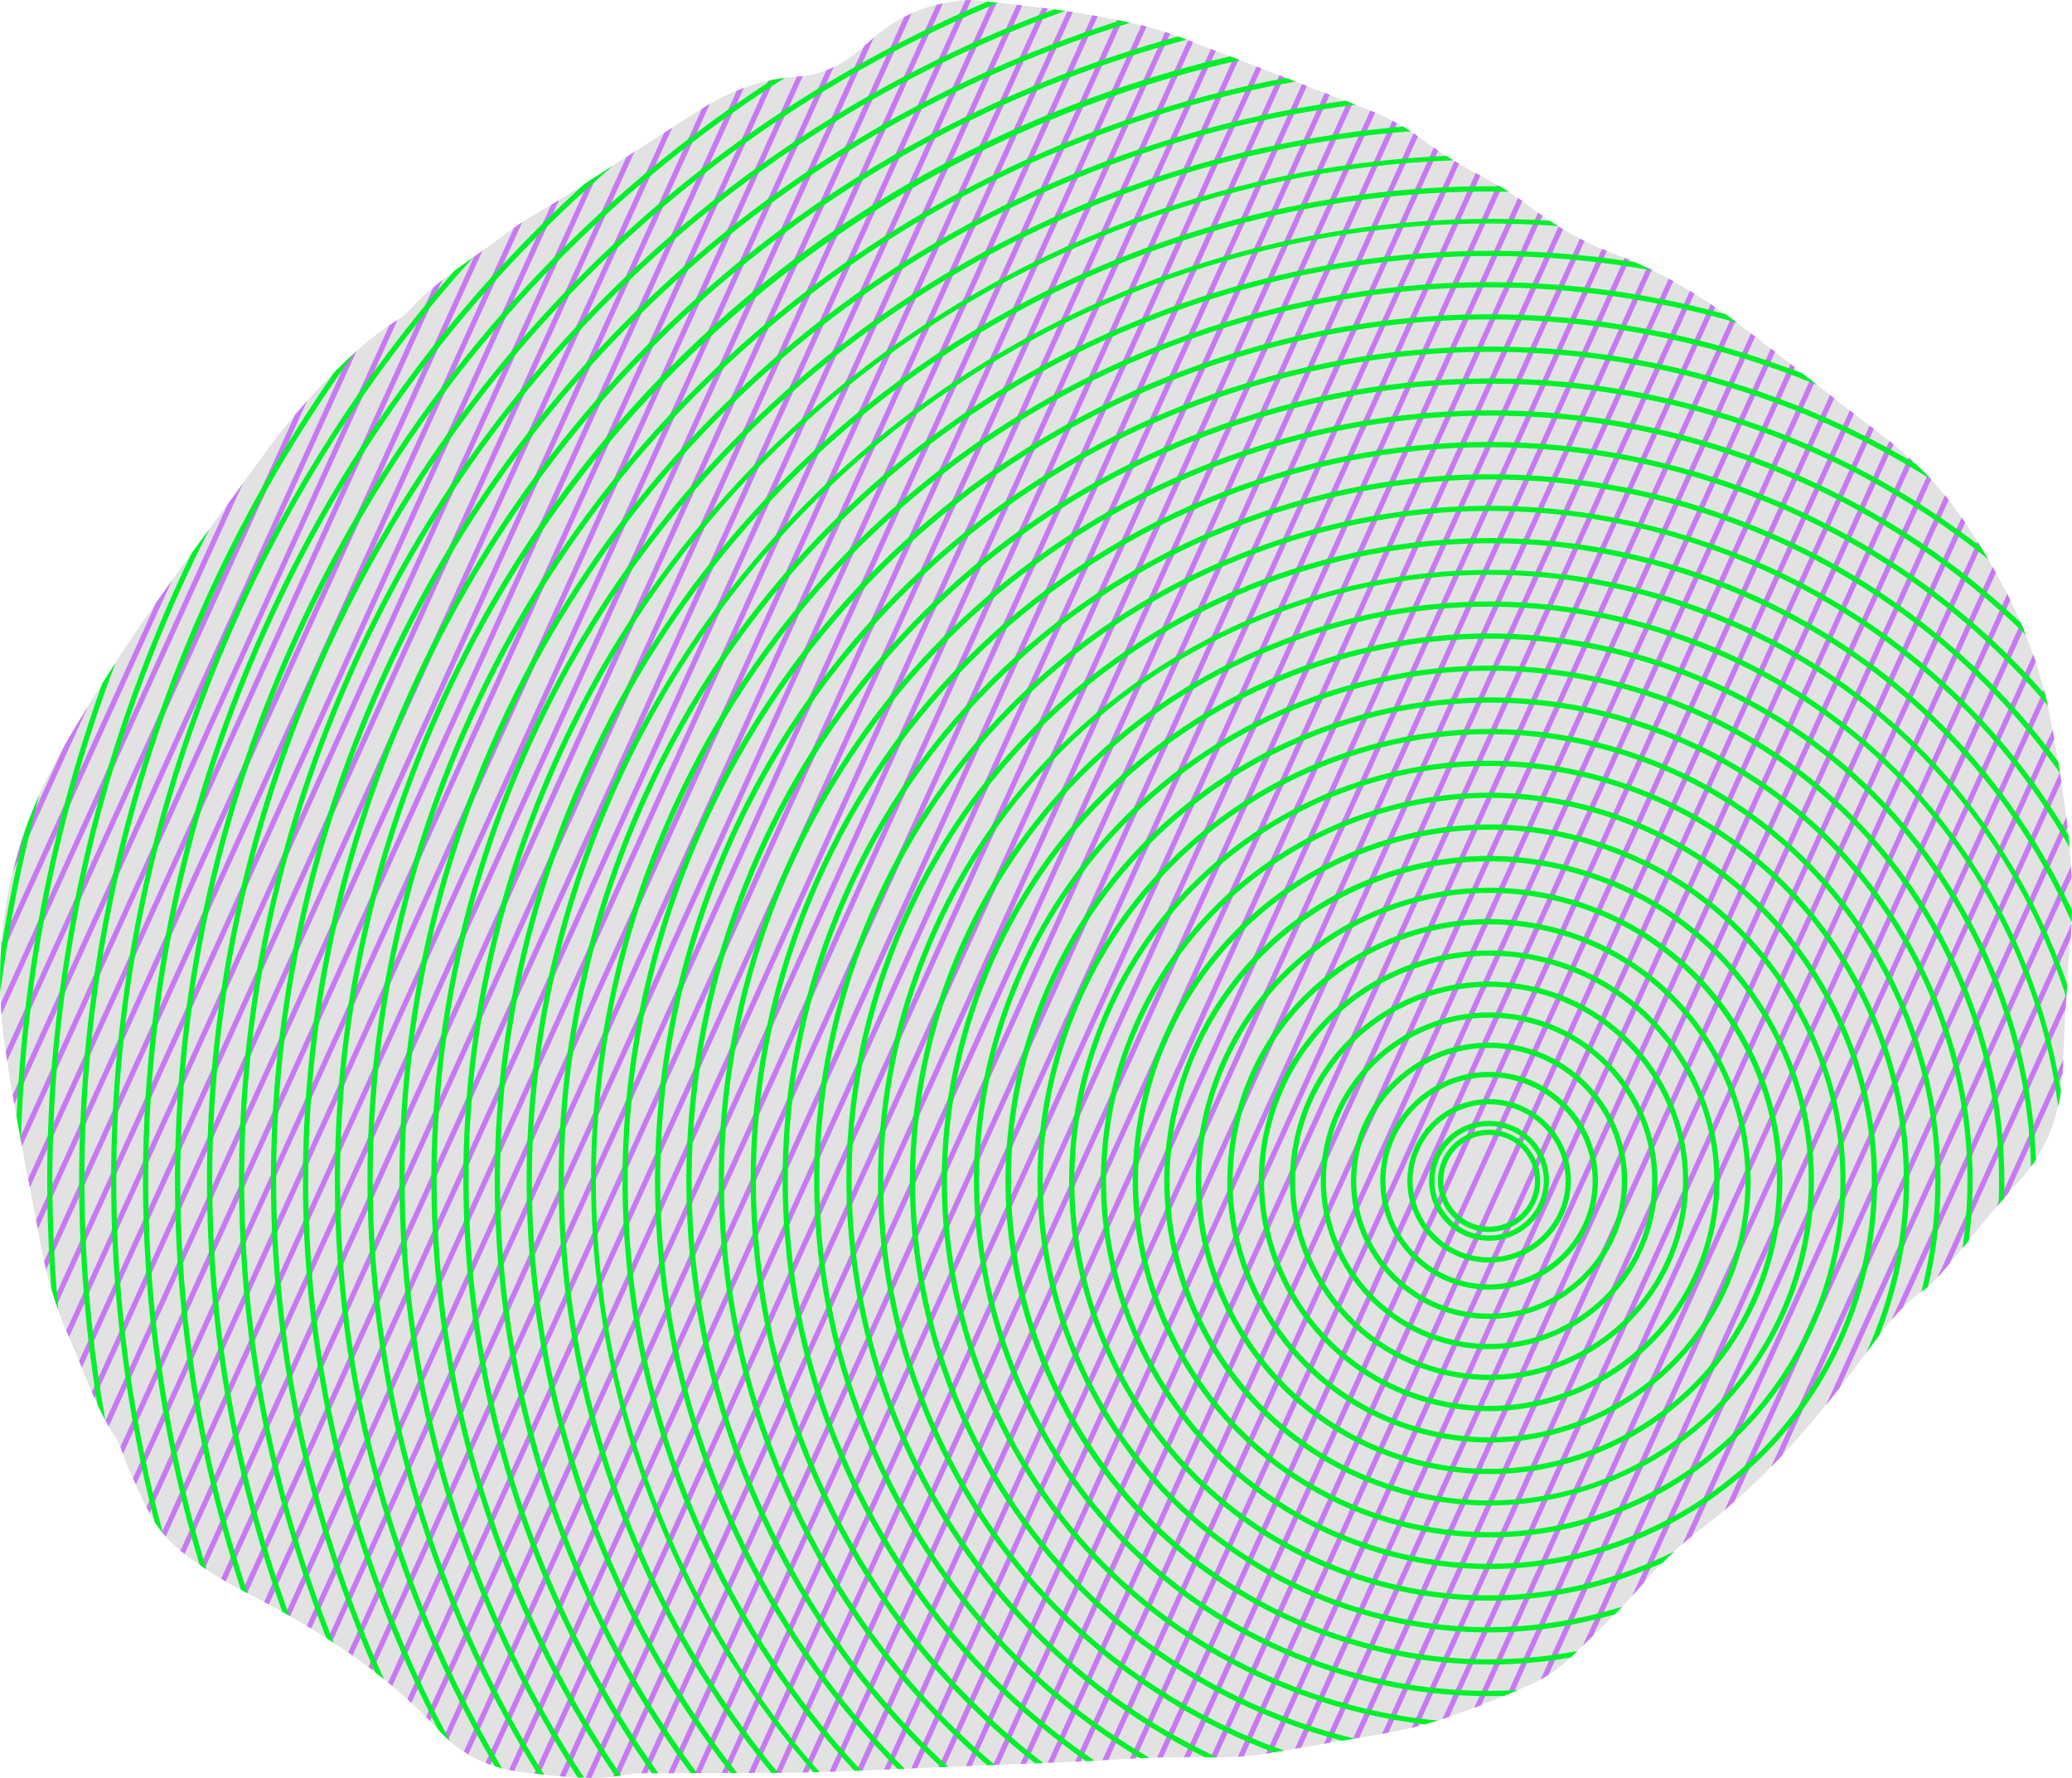 <svg width="169" height="145" viewBox="0 0 169 145" fill="none" xmlns="http://www.w3.org/2000/svg">
<path d="M96.002 143.32C93.016 143.293 90.16 143.582 87.304 143.69C81.16 143.928 75.011 144.19 68.867 144.451C63.885 144.663 58.894 144.564 53.907 144.613C52.952 144.622 51.974 144.555 51.047 144.735C48.276 145.271 45.542 144.852 42.808 144.555C40.091 144.262 37.713 143.221 35.816 141.149C31.226 136.14 25.546 132.649 19.559 129.608C18.037 128.833 16.636 127.892 15.262 126.896C13.857 125.878 12.762 124.604 12.005 123.05C11.451 121.905 10.92 120.748 10.402 119.586C10.059 118.811 9.888 117.928 9.424 117.239C7.748 114.743 6.893 111.883 5.685 109.18C4.591 106.738 3.816 104.22 3.334 101.599C2.334 96.175 1.172 90.774 0.397 85.319C-0.369 79.936 -0.045 74.621 1.528 69.283C3.122 63.859 6.095 59.278 9.046 54.629C12.803 48.71 17.113 43.188 21.199 37.503C23.258 34.638 25.515 32.003 28.055 29.584C29.289 28.412 30.551 27.282 31.992 26.363C32.438 26.079 32.934 25.818 33.276 25.43C35.537 22.845 38.524 21.165 41.195 19.097C42.776 17.876 44.6 16.966 46.294 15.885C49.956 13.547 53.596 11.169 57.272 8.849C59.637 7.353 62.209 6.43 65.033 6.245C67.25 6.101 69.092 5.088 70.678 3.592C72.583 1.795 74.781 0.592 77.385 0.191C78.011 0.097 78.66 -0.048 79.277 0.015C84.025 0.479 88.777 0.997 93.412 2.142C95.462 2.651 97.43 3.498 99.412 4.25C103.381 5.754 107.327 7.317 111.291 8.822C112.989 9.466 114.593 10.295 116.03 11.394C117.643 12.624 119.386 13.61 121.17 14.561C122.476 15.255 123.742 16.056 124.913 16.953C126.954 18.516 129.143 19.773 131.553 20.66C135.265 22.029 138.584 24.016 141.765 26.399C145.67 29.327 149.436 32.431 153.328 35.363C155.977 37.363 158.274 39.665 160.143 42.426C163.571 47.494 166.238 52.926 167.306 58.954C168.36 64.895 169.409 70.9 168.833 76.972C168.504 80.463 168.396 83.945 168.229 87.441C168.067 90.792 166.986 93.842 164.608 96.396C162.657 98.486 160.932 100.783 159.071 102.964C158.387 103.77 157.711 104.648 156.855 105.234C154.774 106.653 153.436 108.68 151.981 110.635C148.112 115.847 143.936 120.77 138.706 124.703C136.837 126.108 135.192 127.73 133.665 129.527C131.954 131.541 129.972 133.329 128.075 135.185C127.161 136.081 126.107 136.816 124.931 137.329C120.944 139.081 116.922 140.726 112.584 141.433C109.444 141.942 106.309 142.505 103.174 143.032C100.75 143.442 98.304 143.275 95.989 143.316L96.002 143.32Z" fill="#E2E2E2"/>
<path d="M88.157 143.654L141.541 26.219C141.424 26.133 141.307 26.047 141.19 25.962L87.68 143.672C87.837 143.663 87.999 143.658 88.157 143.649V143.654Z" fill="#C679F2"/>
<path d="M90.394 143.528L143.161 27.453C143.044 27.363 142.931 27.278 142.814 27.188L89.912 143.555C90.074 143.546 90.232 143.537 90.394 143.528Z" fill="#C679F2"/>
<path d="M85.931 143.743L139.891 25.047C139.774 24.965 139.652 24.88 139.535 24.799L85.453 143.765C85.611 143.761 85.773 143.752 85.931 143.747V143.743Z" fill="#C679F2"/>
<path d="M79.256 144.014L134.721 22.012C134.595 21.948 134.469 21.881 134.338 21.822L78.783 144.037C78.941 144.032 79.103 144.023 79.261 144.019L79.256 144.014Z" fill="#C679F2"/>
<path d="M83.707 143.833L138.208 23.943C138.086 23.867 137.96 23.795 137.838 23.723L83.225 143.856C83.382 143.851 83.544 143.842 83.702 143.838L83.707 143.833Z" fill="#C679F2"/>
<path d="M81.479 143.923L136.481 22.93C136.354 22.862 136.228 22.795 136.107 22.723L81.002 143.941C81.16 143.937 81.322 143.928 81.479 143.923Z" fill="#C679F2"/>
<path d="M97.041 143.312L147.997 31.215C147.88 31.125 147.768 31.034 147.651 30.944L96.568 143.312C96.726 143.312 96.879 143.312 97.037 143.312H97.041Z" fill="#C679F2"/>
<path d="M99.225 143.315L149.609 32.479C149.492 32.389 149.379 32.299 149.262 32.209L98.752 143.319C98.91 143.319 99.067 143.319 99.22 143.319L99.225 143.315Z" fill="#C679F2"/>
<path d="M94.854 143.325L146.391 29.953C146.274 29.863 146.161 29.773 146.044 29.683L94.381 143.334C94.538 143.334 94.696 143.325 94.854 143.32V143.325Z" fill="#C679F2"/>
<path d="M92.638 143.402L144.783 28.696C144.666 28.606 144.549 28.516 144.436 28.431L92.16 143.429C92.322 143.42 92.48 143.411 92.642 143.402H92.638Z" fill="#C679F2"/>
<path d="M72.579 144.293L129.242 19.651C129.116 19.588 128.986 19.525 128.859 19.462L72.102 144.32C72.259 144.311 72.421 144.307 72.579 144.302V144.293Z" fill="#C679F2"/>
<path d="M65.916 144.541L124.17 16.394C124.053 16.309 123.931 16.228 123.814 16.146L65.443 144.55C65.601 144.55 65.759 144.541 65.916 144.541Z" fill="#C679F2"/>
<path d="M63.715 144.577L122.486 15.3C122.364 15.228 122.243 15.151 122.117 15.079L63.246 144.586C63.404 144.586 63.561 144.586 63.719 144.582L63.715 144.577Z" fill="#C679F2"/>
<path d="M61.524 144.59L120.746 14.317C120.62 14.249 120.493 14.182 120.367 14.114L61.051 144.594C61.208 144.594 61.366 144.594 61.519 144.594L61.524 144.59Z" fill="#C679F2"/>
<path d="M59.341 144.595L119.009 13.344C118.887 13.272 118.761 13.204 118.639 13.128L58.877 144.595C59.035 144.595 59.188 144.595 59.345 144.595H59.341Z" fill="#C679F2"/>
<path d="M68.127 144.478L125.809 17.593C125.692 17.507 125.574 17.422 125.457 17.336L67.654 144.492C67.812 144.487 67.974 144.483 68.132 144.474L68.127 144.478Z" fill="#C679F2"/>
<path d="M74.806 144.198L131.059 20.456C130.928 20.402 130.793 20.353 130.663 20.299L74.328 144.22C74.486 144.216 74.648 144.207 74.806 144.202V144.198Z" fill="#C679F2"/>
<path d="M101.445 143.239L151.225 33.733C151.108 33.642 150.991 33.557 150.878 33.467L100.963 143.266C101.125 143.257 101.283 143.248 101.445 143.239Z" fill="#C679F2"/>
<path d="M70.353 144.388L127.489 18.692C127.368 18.62 127.242 18.543 127.12 18.467L69.871 144.406C70.029 144.397 70.191 144.393 70.349 144.388H70.353Z" fill="#C679F2"/>
<path d="M77.028 144.104L132.908 21.187C132.777 21.133 132.642 21.083 132.511 21.029L76.551 144.126C76.708 144.122 76.871 144.113 77.028 144.108V144.104Z" fill="#C679F2"/>
<path d="M126.296 136.599L165.059 51.327C164.987 51.152 164.905 50.976 164.829 50.796L125.652 136.978C125.873 136.861 126.085 136.73 126.292 136.599H126.296Z" fill="#C679F2"/>
<path d="M145.351 118.699L168.644 67.46C168.613 67.185 168.581 66.914 168.55 66.64L144.459 119.636C144.761 119.325 145.058 119.015 145.355 118.699H145.351Z" fill="#C679F2"/>
<path d="M129.927 133.414L166.045 53.962C165.977 53.764 165.914 53.566 165.847 53.372L129.094 134.221C129.373 133.95 129.652 133.68 129.932 133.41L129.927 133.414Z" fill="#C679F2"/>
<path d="M137.982 125.302L167.555 60.251C167.51 60.003 167.469 59.756 167.424 59.508L137.234 125.919C137.478 125.707 137.734 125.505 137.982 125.302Z" fill="#C679F2"/>
<path d="M133.685 129.527C133.811 129.378 133.946 129.234 134.077 129.086L166.893 56.9C166.839 56.679 166.78 56.458 166.726 56.237L133.131 130.144C133.316 129.937 133.509 129.739 133.689 129.527H133.685Z" fill="#C679F2"/>
<path d="M141.454 122.469L168.139 63.765C168.098 63.508 168.058 63.256 168.017 62.999L140.67 123.153C140.936 122.928 141.192 122.694 141.454 122.464V122.469Z" fill="#C679F2"/>
<path d="M163.807 97.315L168.239 87.562C168.239 87.522 168.244 87.481 168.248 87.441C168.266 87.098 168.28 86.756 168.293 86.409L162.82 98.45C163.145 98.067 163.473 97.689 163.807 97.315Z" fill="#C679F2"/>
<path d="M150.025 113.221L168.971 71.544C168.958 71.233 168.94 70.927 168.922 70.616L148.926 114.604C149.295 114.149 149.66 113.685 150.025 113.221Z" fill="#C679F2"/>
<path d="M159.013 103.053L168.486 82.21C168.504 81.814 168.531 81.422 168.554 81.025L158.018 104.206C158.36 103.832 158.684 103.436 159.013 103.053Z" fill="#C679F2"/>
<path d="M155.199 106.643L168.889 76.535C168.92 76.134 168.947 75.733 168.965 75.332L154.271 107.657C154.564 107.31 154.875 106.972 155.199 106.648V106.643Z" fill="#C679F2"/>
<path d="M57.156 144.599L117.306 12.286C117.184 12.204 117.072 12.114 116.95 12.033L56.688 144.599C56.845 144.599 57.003 144.599 57.156 144.599Z" fill="#C679F2"/>
<path d="M110.864 141.726L157.514 39.106C157.411 38.994 157.307 38.881 157.199 38.769L110.355 141.811C110.527 141.784 110.693 141.753 110.864 141.726Z" fill="#C679F2"/>
<path d="M103.765 142.936L152.842 34.975C152.725 34.885 152.613 34.795 152.496 34.709L103.256 143.022C103.427 142.995 103.594 142.964 103.765 142.936Z" fill="#C679F2"/>
<path d="M108.499 142.126L156.014 37.605C155.906 37.502 155.793 37.403 155.68 37.304L107.99 142.211C108.161 142.184 108.328 142.153 108.499 142.126Z" fill="#C679F2"/>
<path d="M106.134 142.528L154.455 36.233C154.342 36.138 154.225 36.048 154.112 35.958L105.625 142.613C105.796 142.586 105.963 142.555 106.134 142.528Z" fill="#C679F2"/>
<path d="M113.238 141.312L158.942 40.769C158.843 40.643 158.744 40.517 158.644 40.391L112.725 141.406C112.896 141.379 113.067 141.339 113.238 141.307V141.312Z" fill="#C679F2"/>
<path d="M123.495 137.964L163.969 48.931C163.888 48.764 163.807 48.602 163.726 48.435L122.914 138.208C123.108 138.127 123.301 138.046 123.495 137.964Z" fill="#C679F2"/>
<path d="M120.81 139.063L162.797 46.696C162.712 46.543 162.626 46.386 162.54 46.232L120.242 139.284C120.431 139.212 120.621 139.14 120.81 139.063Z" fill="#C679F2"/>
<path d="M118.198 140.014L161.573 44.602C161.483 44.458 161.393 44.309 161.303 44.165L117.648 140.194C117.833 140.136 118.018 140.072 118.203 140.009L118.198 140.014Z" fill="#C679F2"/>
<path d="M115.666 140.776L160.288 42.616C160.248 42.553 160.207 42.49 160.162 42.427C160.113 42.35 160.054 42.278 160.004 42.206L115.139 140.906C115.314 140.861 115.49 140.825 115.666 140.78V140.776Z" fill="#C679F2"/>
<path d="M1.168 90.049L29.083 28.633C28.808 28.881 28.542 29.128 28.272 29.385L1.037 89.301C1.078 89.549 1.123 89.796 1.168 90.044V90.049Z" fill="#C679F2"/>
<path d="M11.082 121.072L63.169 6.484C62.993 6.516 62.822 6.556 62.651 6.592L10.848 120.554C10.924 120.726 11.001 120.901 11.082 121.072Z" fill="#C679F2"/>
<path d="M10.032 118.573L60.673 7.174C60.483 7.241 60.294 7.309 60.105 7.386L9.82 118.005C9.897 118.19 9.964 118.383 10.032 118.577V118.573Z" fill="#C679F2"/>
<path d="M8.87 116.329L57.898 8.479C57.691 8.601 57.484 8.718 57.281 8.849C57.272 8.853 57.263 8.862 57.254 8.867L8.613 115.86C8.699 116.018 8.78 116.175 8.87 116.329Z" fill="#C679F2"/>
<path d="M7.722 114.049L54.836 10.412C54.615 10.552 54.394 10.696 54.173 10.835L7.492 113.522C7.569 113.698 7.645 113.874 7.722 114.049Z" fill="#C679F2"/>
<path d="M5.631 109.04L48.673 14.362C48.452 14.507 48.231 14.646 48.011 14.79L5.406 108.508C5.483 108.684 5.555 108.864 5.636 109.04H5.631Z" fill="#C679F2"/>
<path d="M6.676 111.545L51.753 12.381C51.533 12.525 51.312 12.665 51.091 12.809L6.455 110.996C6.527 111.176 6.604 111.36 6.676 111.541V111.545Z" fill="#C679F2"/>
<path d="M16.708 127.902L74.353 1.098C74.151 1.188 73.953 1.278 73.754 1.377L16.348 127.659C16.465 127.74 16.586 127.817 16.708 127.898V127.902Z" fill="#C679F2"/>
<path d="M12.01 123.046C12.068 123.172 12.136 123.289 12.199 123.41L65.488 6.196C65.34 6.214 65.195 6.237 65.042 6.246C65.024 6.246 65.011 6.246 64.993 6.25L11.951 122.924C11.969 122.964 11.987 123.005 12.01 123.046Z" fill="#C679F2"/>
<path d="M15.053 126.735L71.271 3.07C71.073 3.237 70.874 3.408 70.685 3.588C70.618 3.651 70.55 3.705 70.482 3.764L14.711 126.465C14.824 126.559 14.941 126.645 15.058 126.735H15.053Z" fill="#C679F2"/>
<path d="M13.519 125.311L67.997 5.471C67.803 5.561 67.61 5.646 67.412 5.723L13.217 124.951C13.316 125.072 13.415 125.194 13.523 125.316L13.519 125.311Z" fill="#C679F2"/>
<path d="M0.049 78.089L14.036 47.322C13.599 47.93 13.166 48.543 12.734 49.156L0.125 76.886C0.094 77.287 0.067 77.688 0.049 78.084V78.089Z" fill="#C679F2"/>
<path d="M0.586 86.517L25.05 32.696C24.717 33.07 24.388 33.449 24.064 33.831L0.469 85.742C0.505 85.999 0.545 86.26 0.586 86.517Z" fill="#C679F2"/>
<path d="M18.407 128.973L76.908 0.286C76.737 0.322 76.561 0.349 76.39 0.39L18.037 128.748C18.159 128.825 18.28 128.901 18.402 128.973H18.407Z" fill="#C679F2"/>
<path d="M0.127 82.728L19.812 39.426C19.402 39.989 18.988 40.552 18.578 41.111L0.068 81.823C0.086 82.125 0.104 82.427 0.127 82.728Z" fill="#C679F2"/>
<path d="M1.536 69.278C1.36 69.877 1.203 70.472 1.059 71.066L7.194 57.57C6.514 58.665 5.851 59.764 5.216 60.886L1.829 68.336C1.725 68.647 1.626 68.962 1.536 69.278Z" fill="#C679F2"/>
<path d="M2.438 96.851L36.092 22.822C35.84 23.02 35.592 23.228 35.345 23.435L2.299 96.13L2.438 96.855V96.851Z" fill="#C679F2"/>
<path d="M1.789 93.476L32.421 26.101C32.281 26.186 32.137 26.276 32.002 26.362C31.916 26.416 31.84 26.474 31.759 26.533L1.654 92.742C1.699 92.985 1.744 93.228 1.789 93.476Z" fill="#C679F2"/>
<path d="M54.971 144.604L115.652 11.119C115.535 11.033 115.414 10.952 115.297 10.871L54.498 144.608C54.656 144.608 54.813 144.608 54.967 144.608L54.971 144.604Z" fill="#C679F2"/>
<path d="M3.761 103.554L42.595 18.124C42.37 18.268 42.145 18.417 41.924 18.57L3.604 102.869C3.653 103.099 3.707 103.329 3.761 103.554Z" fill="#C679F2"/>
<path d="M4.62 106.464L45.598 16.322C45.387 16.453 45.17 16.579 44.954 16.705L4.422 105.869C4.485 106.067 4.553 106.27 4.62 106.468V106.464Z" fill="#C679F2"/>
<path d="M3.085 100.234L39.352 20.453C39.122 20.615 38.892 20.782 38.658 20.944L2.945 99.504C2.99 99.748 3.035 99.991 3.08 100.234H3.085Z" fill="#C679F2"/>
<path d="M41.947 144.428L104.742 6.295C104.606 6.245 104.476 6.191 104.341 6.142L41.52 144.338C41.664 144.37 41.803 144.401 41.947 144.424V144.428Z" fill="#C679F2"/>
<path d="M39.998 143.919L102.887 5.578C102.752 5.528 102.621 5.474 102.486 5.425L39.602 143.761C39.732 143.815 39.863 143.869 39.998 143.919Z" fill="#C679F2"/>
<path d="M38.196 143.081L101.026 4.866C100.891 4.816 100.761 4.762 100.626 4.713L37.836 142.842C37.958 142.918 38.075 143.004 38.196 143.076V143.081Z" fill="#C679F2"/>
<path d="M44.014 144.686L106.601 7.012C106.466 6.962 106.335 6.908 106.2 6.858L43.568 144.636C43.717 144.654 43.866 144.668 44.014 144.686Z" fill="#C679F2"/>
<path d="M46.105 144.897L108.458 7.727C108.323 7.678 108.192 7.624 108.057 7.574L45.65 144.856C45.799 144.87 45.952 144.883 46.101 144.897H46.105Z" fill="#C679F2"/>
<path d="M50.507 144.815L112.165 9.177C112.035 9.123 111.904 9.069 111.769 9.015L50.002 144.891C50.169 144.873 50.34 144.842 50.507 144.815Z" fill="#C679F2"/>
<path d="M52.785 144.609L113.953 10.047C113.827 9.98 113.701 9.912 113.575 9.845L52.312 144.618C52.47 144.618 52.628 144.613 52.785 144.613V144.609Z" fill="#C679F2"/>
<path d="M48.244 144.983L110.317 8.444C110.182 8.395 110.051 8.341 109.916 8.291L47.775 144.983C47.933 144.983 48.086 144.983 48.244 144.983Z" fill="#C679F2"/>
<path d="M36.556 141.878L99.17 4.15C99.035 4.101 98.904 4.047 98.769 3.997L36.236 141.559C36.344 141.667 36.448 141.779 36.561 141.878H36.556Z" fill="#C679F2"/>
<path d="M31.997 137.5L93.52 2.164C93.489 2.155 93.457 2.146 93.421 2.137C93.313 2.11 93.205 2.088 93.097 2.061L31.654 137.221C31.767 137.316 31.884 137.406 31.997 137.5Z" fill="#C679F2"/>
<path d="M25.386 132.82L85.451 0.695C85.302 0.677 85.153 0.655 85.009 0.637L25.021 132.599C25.143 132.671 25.265 132.748 25.391 132.824L25.386 132.82Z" fill="#C679F2"/>
<path d="M27.091 133.887L87.503 0.984C87.359 0.961 87.21 0.939 87.061 0.916L26.727 133.653C26.848 133.73 26.97 133.806 27.091 133.887Z" fill="#C679F2"/>
<path d="M23.667 131.807L83.384 0.444C83.236 0.426 83.087 0.408 82.938 0.39L23.293 131.595C23.419 131.667 23.541 131.735 23.667 131.807Z" fill="#C679F2"/>
<path d="M21.925 130.843L81.305 0.214C81.156 0.2 81.008 0.182 80.854 0.169L21.547 130.64C21.673 130.708 21.799 130.775 21.925 130.843Z" fill="#C679F2"/>
<path d="M20.164 129.915L79.215 0.011C79.062 0.002 78.904 -0.002 78.746 0.011L19.781 129.717C19.907 129.78 20.034 129.848 20.16 129.911L20.164 129.915Z" fill="#C679F2"/>
<path d="M33.555 138.878L95.44 2.745C95.304 2.699 95.169 2.65 95.034 2.609L33.227 138.572C33.339 138.671 33.447 138.774 33.555 138.878Z" fill="#C679F2"/>
<path d="M35.069 140.352L97.313 3.43C97.178 3.381 97.047 3.327 96.912 3.277L34.744 140.028C34.852 140.136 34.96 140.244 35.064 140.352H35.069Z" fill="#C679F2"/>
<path d="M28.758 135.018L89.534 1.322C89.39 1.295 89.246 1.272 89.097 1.245L28.402 134.77C28.52 134.852 28.641 134.937 28.758 135.018Z" fill="#C679F2"/>
<path d="M30.398 136.216L91.544 1.709C91.4 1.677 91.255 1.65 91.111 1.623L30.047 135.955C30.164 136.04 30.281 136.13 30.394 136.22L30.398 136.216Z" fill="#C679F2"/>
<path d="M128.264 73.382C115.629 69.63 102.295 76.855 98.539 89.491C96.719 95.612 97.394 102.077 100.44 107.689C103.48 113.302 108.53 117.397 114.652 119.217C116.904 119.888 119.206 120.217 121.49 120.217C125.413 120.217 129.301 119.239 132.85 117.316C138.463 114.275 142.558 109.225 144.377 103.104C146.197 96.982 145.522 90.518 142.476 84.905C139.431 79.292 134.386 75.198 128.264 73.378V73.382ZM143.963 102.987C142.179 109 138.157 113.955 132.643 116.942C127.129 119.928 120.782 120.595 114.769 118.807C102.359 115.122 95.259 102.027 98.949 89.612C101.976 79.423 111.341 72.815 121.467 72.815C123.674 72.815 125.918 73.13 128.143 73.788C140.553 77.477 147.652 90.572 143.963 102.982V102.987Z" fill="#00F02B"/>
<path d="M123.639 82.742C116.162 81.535 109.103 86.643 107.9 94.116C106.697 101.589 111.801 108.653 119.274 109.855C120.009 109.972 120.743 110.031 121.464 110.031C128.081 110.031 133.928 105.22 135.013 98.481C136.216 91.008 131.112 83.945 123.639 82.742ZM134.59 98.414C134.027 101.923 132.13 104.999 129.248 107.08C126.369 109.162 122.851 109.995 119.342 109.432C112.099 108.265 107.157 101.427 108.319 94.184C109.369 87.652 115.035 82.994 121.446 82.994C122.144 82.994 122.855 83.048 123.567 83.166C127.076 83.729 130.153 85.625 132.234 88.508C134.315 91.386 135.153 94.904 134.585 98.414H134.59Z" fill="#00F02B"/>
<path d="M127.107 75.724C121.611 74.215 115.855 74.936 110.899 77.751C105.944 80.571 102.386 85.148 100.877 90.644C99.368 96.139 100.088 101.896 102.904 106.851C105.724 111.806 110.3 115.365 115.796 116.874C117.674 117.392 119.584 117.644 121.481 117.644C125.134 117.644 128.738 116.698 131.999 114.842C136.954 112.022 140.513 107.446 142.022 101.95C145.139 90.603 138.445 78.837 127.098 75.72L127.107 75.724ZM141.621 101.838C140.139 107.225 136.652 111.712 131.796 114.473C126.94 117.234 121.301 117.941 115.918 116.464C110.53 114.982 106.044 111.495 103.282 106.639C100.521 101.784 99.814 96.144 101.291 90.761C102.773 85.373 106.26 80.887 111.116 78.125C114.309 76.305 117.846 75.382 121.422 75.382C123.283 75.382 125.152 75.634 126.994 76.139C138.112 79.193 144.675 90.725 141.621 101.842V101.838Z" fill="#00F02B"/>
<path d="M124.796 80.404C120.553 79.512 116.21 80.327 112.579 82.697C108.944 85.066 106.453 88.71 105.561 92.958C104.669 97.206 105.485 101.544 107.854 105.175C110.223 108.81 113.868 111.301 118.116 112.193C119.237 112.427 120.359 112.544 121.458 112.544C128.976 112.544 135.742 107.283 137.35 99.639C139.193 90.873 133.562 82.242 124.796 80.4V80.404ZM136.936 99.553C135.373 106.995 128.782 112.116 121.462 112.116C120.39 112.116 119.296 112.004 118.206 111.779C114.07 110.909 110.521 108.481 108.214 104.945C105.908 101.409 105.111 97.184 105.98 93.048C106.85 88.913 109.278 85.364 112.814 83.057C115.417 81.359 118.39 80.481 121.426 80.481C122.517 80.481 123.62 80.593 124.71 80.823C133.246 82.616 138.729 91.021 136.936 99.553Z" fill="#00F02B"/>
<path d="M125.954 78.062C115.9 75.585 105.702 81.747 103.22 91.801C100.742 101.856 106.904 112.054 116.959 114.536C118.463 114.905 119.972 115.086 121.454 115.086C129.891 115.086 137.581 109.351 139.693 100.797C140.896 95.928 140.126 90.878 137.531 86.585C134.936 82.292 130.824 79.265 125.954 78.062ZM139.279 100.693C136.855 110.518 126.891 116.545 117.062 114.117C107.238 111.694 101.215 101.73 103.639 91.9C105.702 83.544 113.215 77.941 121.459 77.941C122.909 77.941 124.382 78.112 125.855 78.477C130.617 79.653 134.635 82.608 137.171 86.806C139.707 91.004 140.455 95.937 139.283 100.693H139.279Z" fill="#00F02B"/>
<path d="M135.175 59.337C114.792 51.774 92.057 62.202 84.494 82.581C80.832 92.455 81.228 103.162 85.62 112.735C90.012 122.307 97.864 129.595 107.738 133.262C112.206 134.92 116.846 135.749 121.477 135.749C123.698 135.749 125.914 135.555 128.108 135.177C128.292 134.996 128.477 134.821 128.662 134.645C121.77 135.951 114.634 135.37 107.886 132.866C87.728 125.384 77.413 102.892 84.895 82.734C90.724 67.031 105.652 57.301 121.499 57.301C125.999 57.301 130.572 58.085 135.027 59.738C144.793 63.364 152.563 70.572 156.905 80.04C160.072 86.946 161.131 94.446 160.072 101.788C160.243 101.581 160.419 101.374 160.586 101.167C161.496 93.964 160.396 86.63 157.293 79.865C152.901 70.292 145.049 63.004 135.175 59.337Z" fill="#00F02B"/>
<path d="M29.23 131.955C19.707 107.319 20.347 80.454 31.032 56.3C41.717 32.147 61.168 13.597 85.799 4.074C87.907 3.258 90.033 2.52 92.173 1.853C91.898 1.79 91.624 1.731 91.344 1.673C89.434 2.285 87.533 2.948 85.646 3.677C60.907 13.241 41.37 31.867 30.64 56.129C19.91 80.386 19.266 107.369 28.834 132.113C29.392 133.554 29.983 134.977 30.6 136.383C30.843 136.572 31.082 136.757 31.32 136.95C30.582 135.311 29.883 133.649 29.23 131.959V131.955Z" fill="#00F02B"/>
<path d="M61.322 120.991C54.727 104.927 54.781 87.26 61.471 71.237C71.881 46.327 96.089 31.291 121.54 31.291C129.878 31.291 138.351 32.903 146.513 36.313C152.292 38.728 157.536 41.885 162.185 45.629C161.982 45.282 161.775 44.939 161.563 44.593C157.103 41.133 152.126 38.196 146.675 35.917C113.386 22.006 74.984 37.777 61.074 71.071C54.336 87.197 54.281 104.981 60.921 121.148C64.552 129.995 69.957 137.775 76.741 144.113C76.939 144.104 77.142 144.095 77.34 144.086C70.453 137.739 64.98 129.91 61.318 120.986L61.322 120.991Z" fill="#00F02B"/>
<path d="M16.983 49.399C20.285 42.043 24.294 35.151 28.925 28.777C28.637 29.043 28.349 29.309 28.065 29.579C27.803 29.827 27.547 30.079 27.29 30.336C23.186 36.223 19.596 42.534 16.592 49.228C7.267 70.003 4.362 92.544 7.934 114.513C8.136 114.95 8.353 115.383 8.587 115.811C4.681 93.495 7.501 70.531 16.983 49.404V49.399Z" fill="#00F02B"/>
<path d="M14.64 48.25C15.419 46.516 16.239 44.809 17.095 43.124C16.604 43.791 16.118 44.457 15.631 45.12C15.158 46.097 14.699 47.079 14.253 48.07C6.072 66.255 2.708 85.769 4.19 105.107C4.365 105.688 4.554 106.269 4.757 106.842C2.933 86.994 6.244 66.917 14.64 48.246V48.25Z" fill="#00F02B"/>
<path d="M0.028 80.927C0.721 75.503 1.789 70.12 3.217 64.796C2.771 65.778 2.366 66.787 2.005 67.823C1.235 71.026 0.586 74.251 0.082 77.49C0.01 78.634 -0.008 79.783 0.028 80.931V80.927Z" fill="#00F02B"/>
<path d="M106.738 135.203C85.287 127.086 74.435 103.031 82.552 81.58C88.841 64.958 104.697 54.702 121.504 54.702C126.382 54.702 131.346 55.566 136.175 57.395C153.419 63.918 163.806 80.738 163.009 98.229C163.158 98.054 163.311 97.882 163.46 97.711C164.032 80.238 153.572 63.522 136.328 56.999C114.652 48.8 90.354 59.76 82.156 81.432C73.958 103.103 84.917 127.406 106.589 135.604C111.467 137.451 116.481 138.325 121.414 138.325C121.846 138.325 122.274 138.316 122.702 138.302C123.076 138.145 123.45 137.987 123.824 137.825C118.175 138.154 112.368 137.334 106.742 135.203H106.738Z" fill="#00F02B"/>
<path d="M118.889 92.139C116.596 93.553 115.88 96.567 117.294 98.864C117.979 99.977 119.056 100.756 120.326 101.054C120.704 101.144 121.087 101.189 121.466 101.189C122.362 101.189 123.24 100.941 124.02 100.459C126.312 99.045 127.029 96.031 125.614 93.734C124.2 91.441 121.186 90.72 118.889 92.139ZM123.794 100.094C122.781 100.72 121.583 100.91 120.425 100.635C119.267 100.36 118.285 99.648 117.659 98.635C116.371 96.54 117.024 93.788 119.119 92.499C119.844 92.053 120.655 91.837 121.452 91.837C122.948 91.837 124.416 92.59 125.258 93.959C126.547 96.054 125.894 98.806 123.799 100.094H123.794Z" fill="#00F02B"/>
<path d="M121.3 87.422C118.931 87.463 116.719 88.427 115.071 90.134C113.422 91.841 112.539 94.085 112.579 96.454C112.62 98.824 113.584 101.035 115.291 102.684C116.958 104.292 119.143 105.175 121.454 105.175C121.508 105.175 121.562 105.175 121.616 105.175C126.508 105.09 130.422 101.035 130.337 96.143C130.296 93.774 129.332 91.562 127.625 89.914C125.918 88.265 123.692 87.377 121.305 87.422H121.3ZM121.602 104.747C121.553 104.747 121.503 104.747 121.449 104.747C119.251 104.747 117.17 103.909 115.584 102.378C113.962 100.81 113.043 98.702 113.003 96.445C112.922 91.787 116.643 87.932 121.305 87.85C121.354 87.85 121.404 87.85 121.454 87.85C126.044 87.85 129.819 91.544 129.9 96.152C129.981 100.81 126.26 104.666 121.598 104.747H121.602Z" fill="#00F02B"/>
<path d="M120.112 89.77C116.513 90.513 114.184 94.045 114.927 97.644C115.288 99.387 116.301 100.887 117.792 101.869C118.896 102.594 120.157 102.968 121.445 102.968C121.896 102.968 122.351 102.923 122.806 102.829C124.549 102.468 126.049 101.455 127.031 99.964C128.009 98.477 128.351 96.698 127.991 94.955C127.247 91.355 123.72 89.031 120.117 89.77H120.112ZM126.666 99.729C125.752 101.121 124.346 102.072 122.716 102.41C121.085 102.748 119.418 102.428 118.026 101.509C116.635 100.594 115.684 99.189 115.346 97.558C114.653 94.189 116.828 90.882 120.198 90.189C120.621 90.103 121.045 90.058 121.459 90.058C124.355 90.058 126.964 92.094 127.567 95.04C127.905 96.671 127.585 98.338 126.666 99.729Z" fill="#00F02B"/>
<path d="M132.873 64.016C124.251 60.967 114.958 61.458 106.706 65.399C98.453 69.341 92.228 76.26 89.178 84.882C86.129 93.503 86.62 102.796 90.561 111.049C94.503 119.301 101.422 125.527 110.044 128.576C113.805 129.905 117.648 130.536 121.427 130.536C126.364 130.536 131.193 129.455 135.603 127.455C135.918 127.135 136.243 126.824 136.571 126.522C131.918 128.847 126.738 130.112 121.427 130.108C117.693 130.108 113.9 129.486 110.183 128.171C101.67 125.157 94.836 119.013 90.944 110.864C87.052 102.715 86.57 93.535 89.579 85.021C92.588 76.508 98.737 69.674 106.886 65.782C111.508 63.575 116.458 62.467 121.431 62.467C125.229 62.467 129.044 63.115 132.729 64.417C141.243 67.426 148.076 73.575 151.968 81.724C155.86 89.873 156.342 99.053 153.333 107.567C152.995 108.522 152.612 109.454 152.202 110.36C152.567 109.864 152.928 109.369 153.297 108.878C153.45 108.49 153.599 108.103 153.738 107.711C156.788 99.089 156.297 89.796 152.355 81.544C148.414 73.291 141.495 67.066 132.873 64.016Z" fill="#00F02B"/>
<path d="M122.471 85.08C119.471 84.81 116.552 85.719 114.241 87.647C111.93 89.576 110.506 92.283 110.236 95.283C109.966 98.278 110.876 101.202 112.804 103.513C114.732 105.824 117.439 107.247 120.439 107.517C120.781 107.549 121.124 107.562 121.466 107.562C127.223 107.562 132.146 103.157 132.674 97.314C132.944 94.319 132.034 91.395 130.106 89.085C128.178 86.774 125.471 85.35 122.471 85.08ZM132.246 97.278C131.984 100.161 130.615 102.769 128.394 104.621C126.173 106.472 123.358 107.355 120.475 107.089C117.592 106.828 114.984 105.459 113.133 103.238C111.277 101.017 110.403 98.202 110.664 95.319C110.925 92.436 112.295 89.828 114.515 87.976C116.479 86.337 118.907 85.463 121.435 85.463C121.768 85.463 122.097 85.476 122.43 85.508C125.313 85.769 127.921 87.138 129.773 89.359C131.628 91.58 132.502 94.395 132.241 97.274L132.246 97.278Z" fill="#00F02B"/>
<path d="M123.18 92.504C121.09 91.553 118.612 92.481 117.657 94.576C117.198 95.59 117.157 96.725 117.549 97.765C117.941 98.81 118.711 99.635 119.729 100.099C120.279 100.351 120.864 100.473 121.454 100.473C121.95 100.473 122.445 100.383 122.918 100.207C123.963 99.815 124.788 99.045 125.252 98.027C126.202 95.932 125.274 93.459 123.18 92.504ZM124.864 97.847C124.45 98.756 123.707 99.45 122.77 99.802C121.833 100.153 120.819 100.117 119.909 99.702C118.999 99.288 118.306 98.545 117.954 97.608C117.603 96.671 117.639 95.657 118.053 94.747C118.68 93.369 120.044 92.554 121.468 92.554C121.986 92.554 122.508 92.662 123.008 92.887C124.887 93.743 125.72 95.963 124.864 97.842V97.847Z" fill="#00F02B"/>
<path d="M26.762 132.797C17.014 107.504 17.699 79.927 28.69 55.147C39.682 30.367 59.664 11.353 84.957 1.605C85.597 1.358 86.232 1.123 86.876 0.894C86.584 0.853 86.286 0.808 85.993 0.768C85.597 0.916 85.201 1.056 84.809 1.209C59.407 10.998 39.339 30.093 28.303 54.976C17.267 79.859 16.578 107.549 26.366 132.951C26.447 133.162 26.537 133.374 26.618 133.586C26.826 133.716 27.033 133.847 27.235 133.982C27.078 133.586 26.916 133.194 26.762 132.797Z" fill="#00F02B"/>
<path d="M42.349 61.872C30.105 90.008 34.101 121.18 50.187 144.861C50.344 144.842 50.498 144.815 50.655 144.788C34.556 121.202 30.529 90.103 42.741 62.039C55.867 31.885 84.341 13.052 115.062 10.705C114.859 10.574 114.648 10.452 114.44 10.326C83.796 12.88 55.457 31.755 42.349 61.872Z" fill="#00F02B"/>
<path d="M35.322 58.427C25.205 81.432 24.655 107.005 33.768 130.424C35.615 135.177 37.827 139.717 40.354 144.033C40.552 144.096 40.751 144.159 40.953 144.213C38.34 139.798 36.066 135.145 34.165 130.267C25.093 106.951 25.642 81.5 35.71 58.594C48.169 30.278 73.03 11.192 101.13 4.904C100.864 4.8 100.594 4.696 100.328 4.593C95.945 5.611 91.603 6.949 87.332 8.611C63.909 17.724 45.44 35.418 35.322 58.423V58.427Z" fill="#00F02B"/>
<path d="M37.663 59.576C25.105 88.23 28.461 119.91 43.844 144.668C44.024 144.69 44.204 144.708 44.38 144.726C28.92 120.041 25.506 88.378 38.055 59.747C50.727 30.836 76.696 11.795 105.665 6.651C105.408 6.552 105.156 6.453 104.899 6.358C76.074 11.71 50.294 30.764 37.663 59.576Z" fill="#00F02B"/>
<path d="M40.004 60.723C27.572 89.192 31.292 120.702 47.117 144.959C47.293 144.968 47.464 144.973 47.639 144.977C31.752 120.806 27.981 89.323 40.396 60.895C53.329 31.286 80.622 12.303 110.569 8.538C110.289 8.429 110.01 8.321 109.735 8.218C79.951 12.231 52.887 31.232 40.004 60.723Z" fill="#00F02B"/>
<path d="M49.371 65.324C41.096 84.576 40.817 105.901 48.583 125.365C51.371 132.361 55.088 138.812 59.588 144.596C59.768 144.596 59.948 144.596 60.128 144.596C55.56 138.776 51.795 132.271 48.979 125.208C41.258 105.847 41.538 84.639 49.763 65.49C57.993 46.341 73.183 31.544 92.543 23.823C101.899 20.088 111.688 18.228 121.467 18.228C123.337 18.228 125.206 18.3 127.071 18.435C126.846 18.291 126.616 18.147 126.395 17.998C94.246 16.003 62.799 34.075 49.376 65.324H49.371Z" fill="#00F02B"/>
<path d="M47.033 64.174C38.452 84.052 38.127 106.084 46.114 126.206C48.749 132.842 52.186 139.004 56.321 144.594C56.497 144.594 56.673 144.594 56.853 144.594C52.659 138.963 49.172 132.747 46.515 126.049C38.569 106.03 38.893 84.115 47.429 64.34C55.965 44.565 71.691 29.299 91.709 21.353C101.345 17.529 111.417 15.619 121.48 15.619C122.007 15.619 122.53 15.628 123.057 15.637C122.818 15.488 122.575 15.339 122.336 15.195C111.935 15.082 101.511 16.997 91.556 20.952C71.434 28.943 55.623 44.29 47.042 64.169L47.033 64.174Z" fill="#00F02B"/>
<path d="M44.692 63.026C32.665 90.769 36.903 121.536 53.174 144.613C53.35 144.613 53.525 144.613 53.701 144.613C37.372 121.631 33.079 90.9 45.084 63.197C53.926 42.796 70.183 27.061 90.859 18.89C99.833 15.345 109.171 13.412 118.54 13.074C118.351 12.957 118.162 12.835 117.977 12.714C86.954 14.056 57.85 32.674 44.692 63.026Z" fill="#00F02B"/>
<path d="M23.615 52.675C12.682 77.193 11.322 104.329 19.651 129.649C19.835 129.744 20.015 129.838 20.2 129.933C11.754 104.59 13.056 77.405 24.006 52.85C32.646 33.476 46.516 17.471 64.021 6.345C63.665 6.39 63.314 6.448 62.962 6.52C45.782 17.665 32.151 33.53 23.615 52.675Z" fill="#00F02B"/>
<path d="M16.279 127.612C16.463 127.743 16.652 127.864 16.842 127.99C9.166 102.792 10.81 75.985 21.662 51.701C28.324 36.795 38.009 23.844 50.018 13.497C49.234 14.002 48.446 14.506 47.662 15.011C36.563 25.078 27.572 37.434 21.27 51.525C10.445 75.742 8.747 102.463 16.279 127.612Z" fill="#00F02B"/>
<path d="M12.606 124.108C12.818 124.437 13.047 124.748 13.291 125.045C6.664 100.301 8.705 74.247 19.322 50.552C24.241 39.57 30.764 29.628 38.624 20.971C38.093 21.345 37.566 21.718 37.043 22.106C29.719 30.457 23.606 39.953 18.935 50.377C8.43 73.832 6.291 99.585 12.611 124.108H12.606Z" fill="#00F02B"/>
<path d="M1.707 93.026C2.068 79.814 4.649 66.67 9.428 54.048C9.302 54.242 9.176 54.431 9.054 54.624C8.816 54.998 8.581 55.372 8.343 55.746C4.203 67.233 1.874 79.129 1.352 91.098C1.469 91.742 1.586 92.382 1.707 93.026Z" fill="#00F02B"/>
<path d="M51.715 66.475C43.751 85.102 43.512 105.719 51.053 124.526C54.008 131.891 58.017 138.63 62.918 144.585C63.102 144.585 63.283 144.585 63.467 144.581C58.494 138.594 54.426 131.801 51.449 124.364C43.953 105.665 44.188 85.165 52.107 66.642C64.337 38.042 92.256 20.875 121.559 20.875C125.964 20.875 130.401 21.267 134.825 22.065C134.343 21.826 133.852 21.601 133.356 21.384C99.846 16.064 65.647 33.889 51.715 66.475Z" fill="#00F02B"/>
<path d="M32.984 57.274C22.561 80.905 21.961 107.185 31.304 131.262C32.61 134.627 34.092 137.893 35.736 141.051C35.768 141.082 35.795 141.114 35.827 141.145C36.11 141.456 36.408 141.735 36.714 142.001C34.836 138.505 33.164 134.87 31.705 131.109C22.407 107.135 23.002 80.973 33.376 57.445C43.755 33.918 62.674 15.841 86.647 6.543C89.994 5.246 93.382 4.147 96.796 3.232C96.567 3.147 96.337 3.061 96.103 2.976C92.868 3.863 89.661 4.913 86.49 6.142C62.408 15.48 43.408 33.638 32.984 57.274Z" fill="#00F02B"/>
<path d="M25.956 53.827C14.951 78.571 13.933 106.035 23.023 131.446C23.217 131.554 23.406 131.662 23.6 131.77C14.365 106.333 15.316 78.796 26.347 53.998C37.249 29.484 56.736 10.488 81.403 0.227C81.11 0.195 80.817 0.168 80.524 0.137C56.091 10.511 36.798 29.453 25.956 53.827Z" fill="#00F02B"/>
<path d="M142.08 45.291C128.454 39.782 113.499 39.908 99.971 45.647C86.44 51.386 75.957 62.053 70.448 75.674C64.939 89.301 65.065 104.256 70.804 117.784C75.385 128.586 83.111 137.446 92.976 143.383C93.233 143.37 93.494 143.361 93.751 143.352C83.696 137.46 75.831 128.54 71.196 117.617C65.502 104.193 65.376 89.355 70.84 75.832C76.304 62.309 86.71 51.733 100.134 46.034C106.99 43.124 114.215 41.669 121.445 41.669C128.675 41.669 135.301 43.007 141.914 45.678C153.4 50.323 162.761 58.53 168.811 69.125C168.779 68.787 168.748 68.449 168.712 68.111C162.603 57.823 153.355 49.845 142.071 45.282L142.08 45.291Z" fill="#00F02B"/>
<path d="M138.624 52.314C126.876 47.728 114.042 47.989 102.492 53.057C90.942 58.12 82.055 67.382 77.469 79.13C72.883 90.878 73.145 103.711 78.212 115.261C83.28 126.811 92.537 135.698 104.285 140.284C105.992 140.951 107.713 141.509 109.447 141.964C109.794 141.906 110.141 141.847 110.488 141.789C108.452 141.293 106.429 140.663 104.443 139.883C92.798 135.338 83.622 126.532 78.604 115.085C73.586 103.639 73.325 90.923 77.87 79.278C82.415 67.634 91.222 58.458 102.668 53.44C108.69 50.8 115.06 49.476 121.443 49.476C127.195 49.476 132.952 50.553 138.47 52.706C150.115 57.251 159.291 66.057 164.309 77.504C166.115 81.621 167.3 85.9 167.872 90.234C167.962 89.833 168.039 89.423 168.097 89.008C165.566 72.963 154.822 58.629 138.628 52.305L138.624 52.314Z" fill="#00F02B"/>
<path d="M137.477 54.656C126.355 50.377 114.229 50.687 103.337 55.525C92.445 60.363 84.088 69.156 79.809 80.282C75.53 91.404 75.841 103.531 80.678 114.423C85.516 125.315 94.309 133.671 105.436 137.95C108.958 139.306 112.576 140.189 116.229 140.626C116.58 140.527 116.932 140.428 117.278 140.32C113.323 139.937 109.395 139.018 105.589 137.554C94.571 133.315 85.863 125.04 81.07 114.252C76.278 103.463 75.971 91.458 80.21 80.44C84.449 69.422 92.724 60.715 103.512 55.922C109.256 53.367 115.341 52.088 121.441 52.088C126.801 52.088 132.171 53.075 137.324 55.057C148.342 59.296 157.05 67.57 161.842 78.359C164.234 83.742 165.509 89.431 165.658 95.152C165.797 94.959 165.933 94.765 166.063 94.567C165.842 88.985 164.568 83.445 162.23 78.188C157.392 67.296 148.599 58.94 137.473 54.66L137.477 54.656Z" fill="#00F02B"/>
<path d="M139.779 49.971C114.233 39.867 85.233 52.431 75.129 77.976C70.237 90.35 70.453 103.891 75.742 116.099C81.03 128.311 90.76 137.73 103.134 142.622C103.386 142.721 103.639 142.815 103.891 142.91C104.17 142.86 104.454 142.815 104.733 142.766C104.251 142.59 103.769 142.414 103.292 142.225C91.021 137.374 81.377 128.036 76.133 115.927C70.89 103.824 70.674 90.4 75.525 78.129C80.377 65.859 89.715 56.214 101.823 50.971C108.125 48.241 114.778 46.876 121.445 46.876C127.585 46.876 133.738 48.039 139.621 50.363C151.892 55.214 161.536 64.552 166.78 76.661C167.451 78.206 168.036 79.773 168.541 81.355C168.559 80.994 168.581 80.634 168.604 80.273C164.054 66.913 153.901 55.552 139.779 49.967V49.971Z" fill="#00F02B"/>
<path d="M140.928 47.629C114.089 36.895 83.526 49.989 72.787 76.823C62.557 102.391 73.967 131.352 98.278 143.316C98.607 143.316 98.936 143.316 99.269 143.316C74.607 131.698 62.926 102.626 73.183 76.986C81.309 56.679 100.877 44.305 121.517 44.305C127.932 44.305 134.455 45.503 140.766 48.026C153.451 53.102 163.437 62.737 168.969 75.202C168.982 74.877 168.996 74.558 169 74.233C163.356 62.053 153.442 52.638 140.928 47.629Z" fill="#00F02B"/>
<path d="M130.566 68.702C115.35 63.679 98.881 71.968 93.854 87.189C88.827 102.41 97.12 118.874 112.341 123.901C115.336 124.892 118.417 125.383 121.481 125.383C125.958 125.383 130.409 124.334 134.521 122.261C141.454 118.77 146.612 112.788 149.049 105.414C151.481 98.045 150.9 90.166 147.409 83.229C143.918 76.292 137.936 71.139 130.562 68.702H130.566ZM148.648 105.279C146.251 112.541 141.166 118.437 134.337 121.879C127.503 125.32 119.742 125.892 112.48 123.496C97.485 118.545 89.318 102.32 94.268 87.324C98.237 75.301 109.458 67.666 121.481 67.666C124.449 67.666 127.467 68.13 130.436 69.112C137.697 71.508 143.594 76.594 147.035 83.423C150.477 90.256 151.049 98.018 148.652 105.279H148.648Z" fill="#00F02B"/>
<path d="M94.07 28.362C75.925 35.678 61.713 49.619 54.055 67.624C42.708 94.296 48.456 124.026 66.344 144.531C66.511 144.531 66.677 144.522 66.849 144.518C61.443 138.392 57.065 131.319 53.92 123.517C46.65 105.476 46.839 85.683 54.452 67.787C62.065 49.89 76.195 36.029 94.237 28.754C103.038 25.204 112.255 23.434 121.471 23.434C128.282 23.434 135.089 24.407 141.719 26.344C141.391 26.096 141.057 25.858 140.728 25.619C125.359 21.394 109.115 22.299 94.079 28.358L94.07 28.362Z" fill="#00F02B"/>
<path d="M134.023 61.678C124.775 58.322 114.775 58.768 105.86 62.931C96.946 67.097 90.189 74.485 86.833 83.728C79.905 102.819 89.797 123.986 108.888 130.919C113.023 132.419 117.253 133.13 121.419 133.13C124.933 133.13 128.397 132.617 131.717 131.648C131.924 131.441 132.136 131.234 132.334 131.022C128.834 132.121 125.154 132.702 121.419 132.702C117.302 132.702 113.122 132 109.032 130.518C90.162 123.666 80.387 102.747 87.234 83.877C90.554 74.737 97.23 67.435 106.041 63.318C110.942 61.025 116.176 59.877 121.433 59.877C125.622 59.877 129.82 60.611 133.875 62.079C151.627 68.525 161.33 87.427 156.708 105.355C156.762 105.314 156.812 105.274 156.871 105.233C157.001 105.143 157.127 105.044 157.249 104.945C161.605 86.963 151.807 68.138 134.019 61.678H134.023Z" fill="#00F02B"/>
<path d="M131.721 66.359C115.212 60.701 97.175 69.525 91.517 86.035C88.774 94.031 89.31 102.616 93.027 110.211C96.743 117.806 103.193 123.495 111.189 126.238C114.554 127.392 118.023 127.964 121.482 127.964C126.239 127.964 130.969 126.878 135.365 124.725C142.96 121.009 148.649 114.558 151.393 106.562C157.055 90.053 148.226 72.016 131.721 66.359ZM150.992 106.423C148.289 114.31 142.672 120.675 135.181 124.342C127.689 128.009 119.221 128.536 111.329 125.833C103.437 123.13 97.076 117.513 93.409 110.022C89.743 102.531 89.216 94.062 91.918 86.17C96.356 73.224 108.504 65.07 121.478 65.07C124.829 65.07 128.235 65.615 131.577 66.76C147.861 72.345 156.568 90.134 150.987 106.418L150.992 106.423Z" fill="#00F02B"/>
<path d="M58.742 69.927C47.751 96.067 54.386 125.284 73.215 144.271C73.409 144.262 73.603 144.253 73.796 144.248C54.873 125.387 48.161 96.202 59.138 70.094C70.003 44.26 95.139 28.692 121.55 28.692C130.27 28.692 139.135 30.39 147.667 33.98C151.14 35.44 154.424 37.165 157.514 39.106C157.109 38.669 156.69 38.242 156.257 37.827C153.573 36.237 150.762 34.813 147.834 33.584C113.252 19.043 73.287 35.345 58.742 69.927Z" fill="#00F02B"/>
<path d="M63.419 72.224C52.761 97.922 60.487 126.734 80.519 143.964C80.726 143.955 80.938 143.946 81.145 143.937C60.991 126.864 53.162 98.062 63.811 72.386C73.762 48.394 97.046 33.894 121.533 33.894C129.488 33.894 137.569 35.425 145.362 38.655C152.894 41.782 159.606 46.25 165.246 51.8C165.11 51.462 164.971 51.124 164.827 50.791C159.299 45.525 152.79 41.273 145.524 38.259C113.524 24.984 76.69 40.218 63.415 72.219L63.419 72.224Z" fill="#00F02B"/>
<path d="M94.913 30.832C77.426 37.922 63.745 51.395 56.394 68.774C49.042 86.153 48.898 105.351 55.988 122.838C59.268 130.928 63.921 138.203 69.687 144.415C69.871 144.406 70.061 144.402 70.245 144.393C64.398 138.163 59.691 130.838 56.385 122.68C49.34 105.302 49.484 86.216 56.79 68.945C64.097 51.675 77.696 38.278 95.075 31.233C103.597 27.778 112.535 26.052 121.463 26.052C130.391 26.052 139.598 27.841 148.225 31.399C147.824 31.084 147.423 30.769 147.017 30.453C130.161 23.895 111.746 24.016 94.913 30.836V30.832Z" fill="#00F02B"/>
<path d="M143.228 42.948C113.813 30.943 80.109 45.11 68.105 74.525C57.726 99.954 66.906 128.58 88.587 143.63C88.821 143.617 89.051 143.603 89.285 143.59C67.443 128.738 58.127 100.102 68.501 74.687C77.537 52.538 98.966 39.101 121.529 39.101C128.714 39.101 136.016 40.466 143.07 43.344C153.246 47.498 161.818 54.322 168.035 63.065C167.985 62.755 167.931 62.439 167.882 62.129C161.665 53.651 153.215 47.02 143.232 42.948H143.228Z" fill="#00F02B"/>
<path d="M129.418 71.039C122.675 68.913 115.503 69.539 109.228 72.809C102.953 76.075 98.327 81.593 96.201 88.337C94.075 95.085 94.701 102.256 97.971 108.526C101.237 114.801 106.755 119.427 113.499 121.554C116.138 122.387 118.81 122.779 121.44 122.779C132.693 122.779 143.157 115.54 146.716 104.256C148.842 97.508 148.216 90.337 144.945 84.066C141.679 77.791 136.161 73.165 129.418 71.039ZM146.306 104.13C144.216 110.769 139.661 116.193 133.49 119.409C127.319 122.626 120.26 123.243 113.625 121.148C99.922 116.828 92.287 102.17 96.606 88.467C100.107 77.359 110.4 70.242 121.472 70.242C124.062 70.242 126.693 70.629 129.287 71.449C135.927 73.539 141.351 78.093 144.567 84.264C147.783 90.436 148.4 97.494 146.306 104.13Z" fill="#00F02B"/>
<path d="M144.378 40.606C129.504 34.484 113.134 34.52 98.282 40.71C83.435 46.899 71.885 58.498 65.759 73.377C55.25 98.913 63.646 127.599 84.431 143.806C84.651 143.797 84.876 143.788 85.097 143.779C64.164 127.743 55.651 99.058 66.155 73.539C72.237 58.769 83.701 47.25 98.444 41.106C105.859 38.016 113.652 36.471 121.449 36.471C129.247 36.471 136.869 37.98 144.211 41.002C153.18 44.692 160.946 50.372 167.04 57.561C166.973 57.26 166.905 56.958 166.829 56.656C160.774 49.71 153.144 44.214 144.373 40.602L144.378 40.606Z" fill="#00F02B"/>
</svg>
